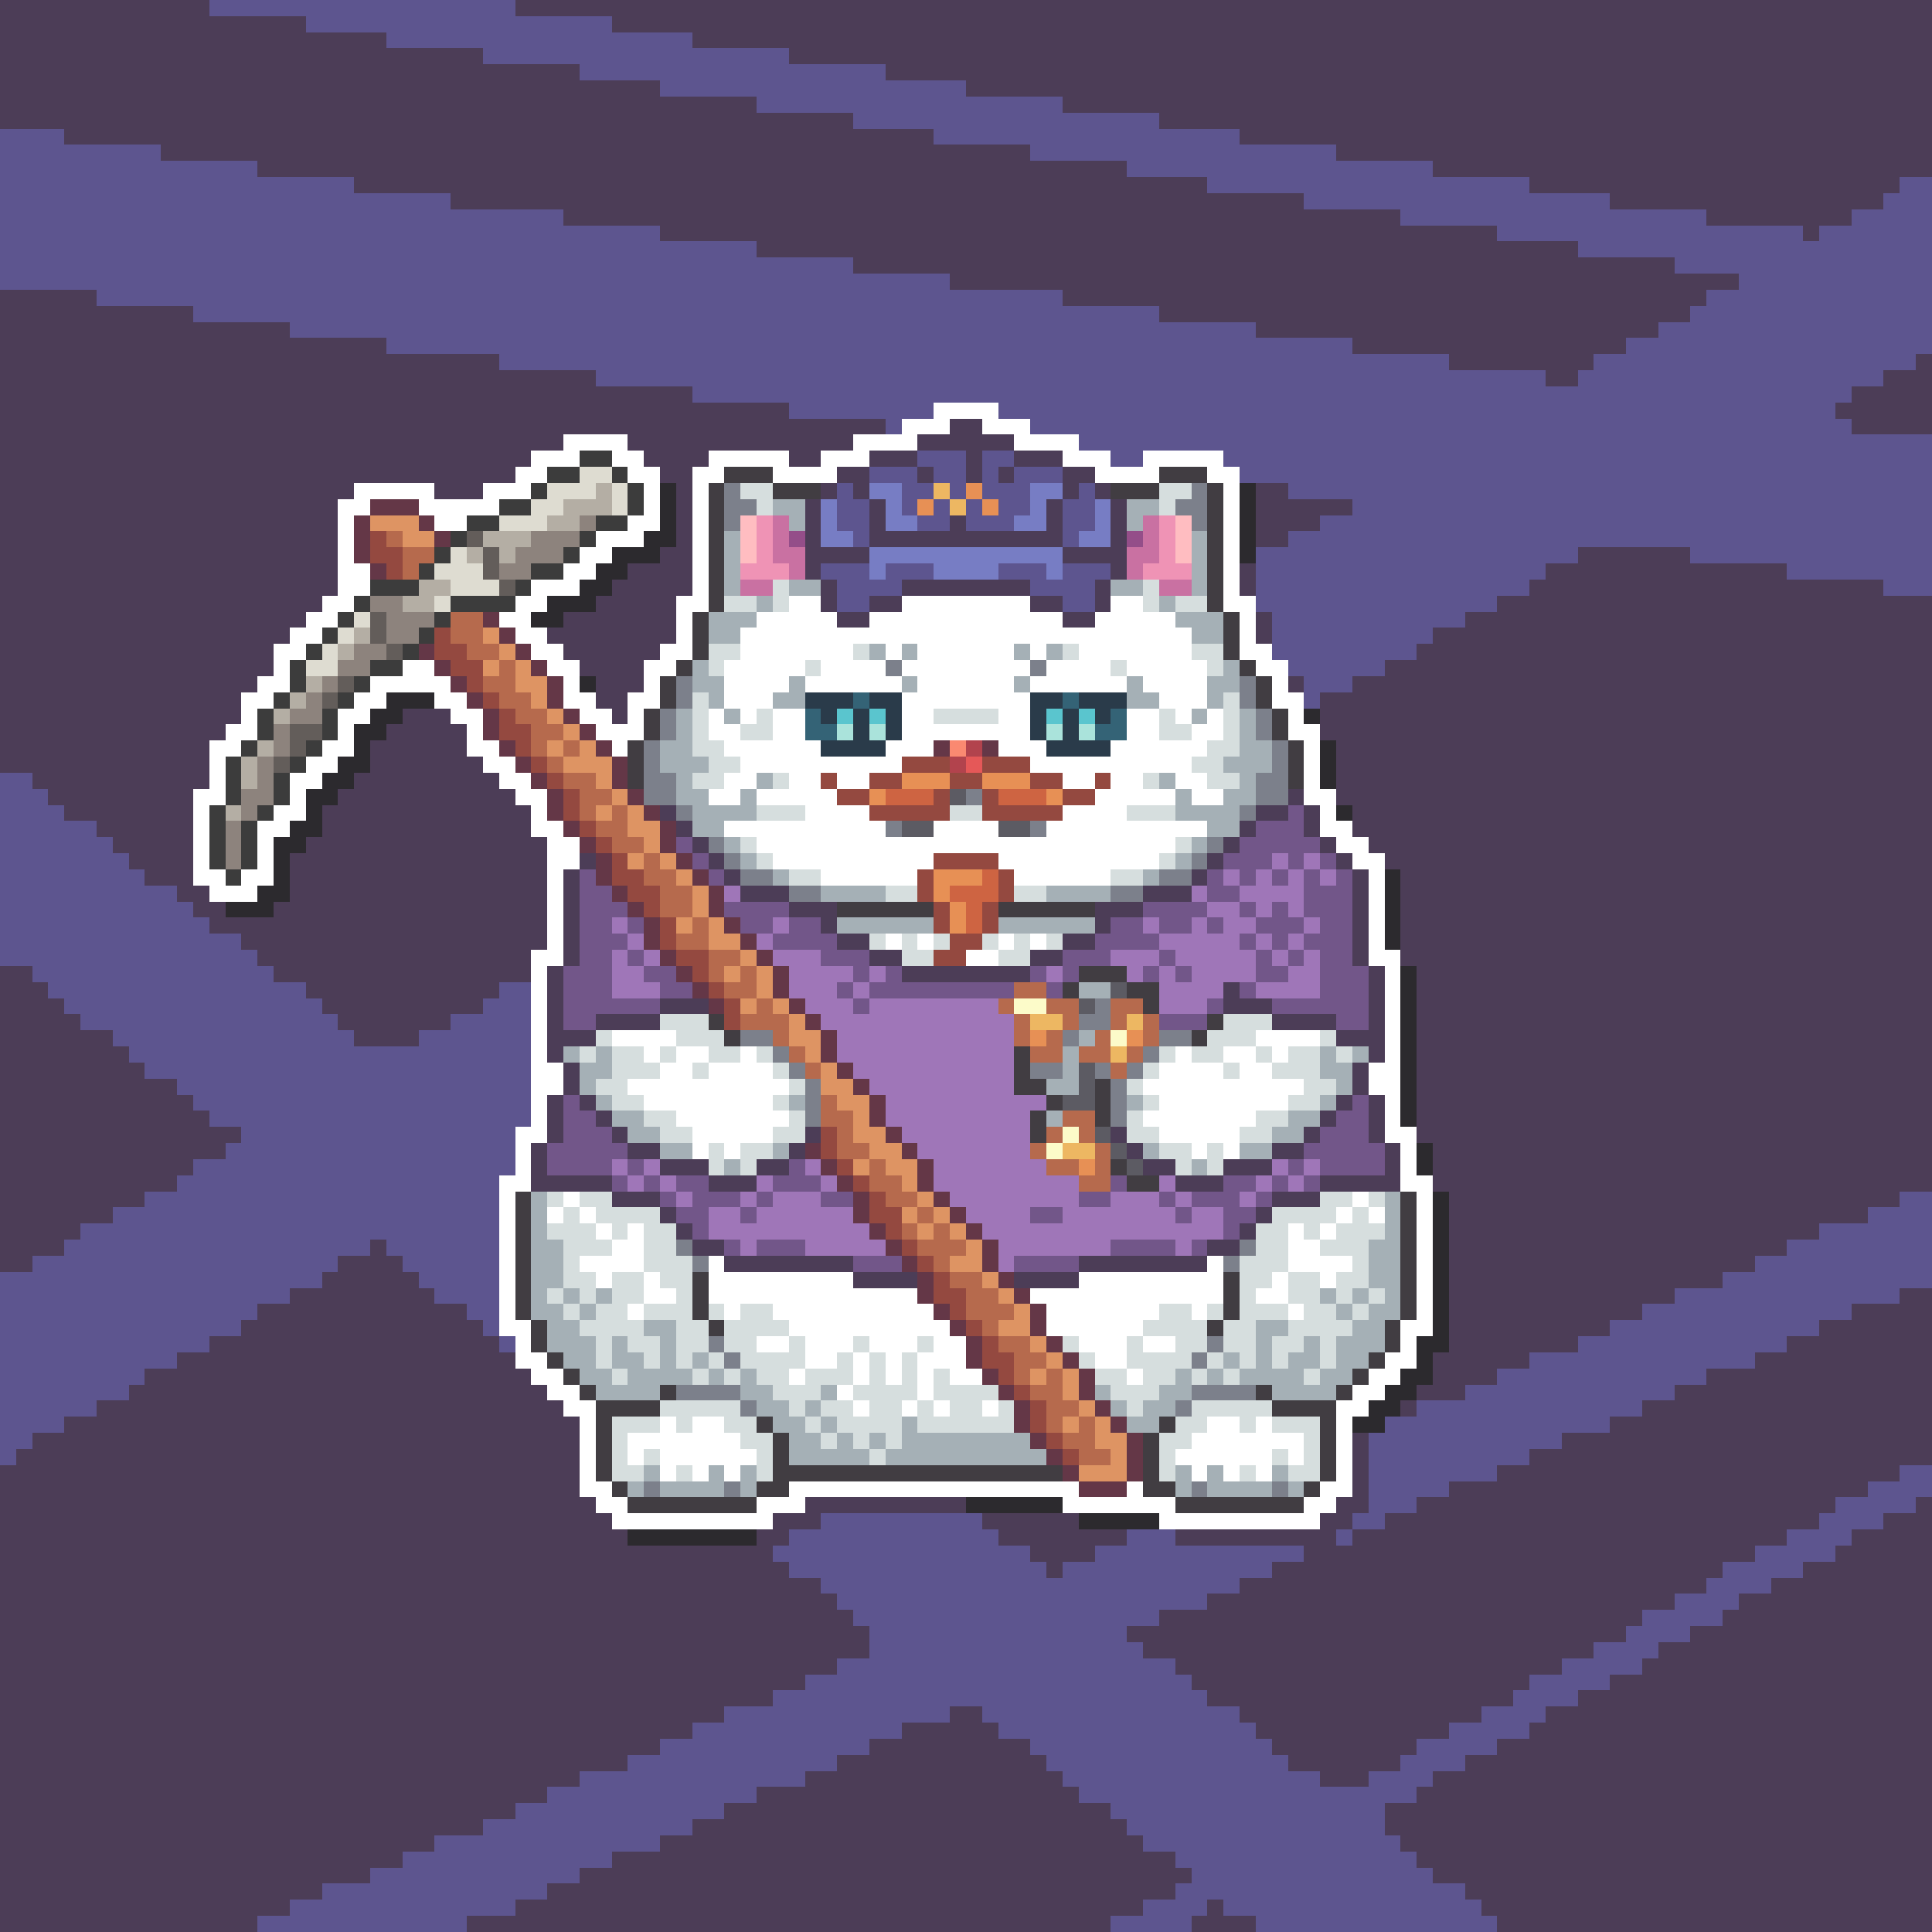 <svg xmlns="http://www.w3.org/2000/svg" shape-rendering="crispEdges" viewBox="0 -0.5 120 120" style="width:100%;height:100%;transform:translate3d(0,0,0);content-visibility:visible">
  <rect x="0" y="-0.5" width="120" height="120" fill="#333333" stroke="none"/>
  <path stroke="#4c3d57" d="M0,0 h13 M32,0 h88 M0,1 h19 M38,1 h82 M0,2 h24 M43,2 h77 
    M0,3 h30 M49,3 h71 M0,4 h36 M55,4 h65 M0,5 h41 M60,5 h60 M0,6 h47 M66,6 h54 
    M0,7 h53 M72,7 h48 M4,8 h54 M77,8 h43 M10,9 h54 M83,9 h37 M16,10 h54 M89,10 h31 
    M22,11 h53 M95,11 h23 M28,12 h53 M100,12 h17 M35,13 h52 M106,13 h9 M41,14 h52 
    M112,14 h1 M47,15 h51 M53,16 h51 M59,17 h49 M0,18 h6 M66,18 h40 M0,19 h12 M72,19 h33 
    M0,20 h18 M78,20 h25 M0,21 h24 M84,21 h17 M0,22 h31 M90,22 h9 M119,22 h1 M0,23 h37 
    M96,23 h2 M117,23 h3 M0,24 h43 M115,24 h5 M0,25 h49 M114,25 h6 M0,26 h55 M59,26 h2 
    M115,26 h5 M0,27 h35 M39,27 h14 M57,27 h6 M0,28 h33 M40,28 h4 M49,28 h2 M54,28 h3 
    M60,28 h1 M63,28 h3 M0,29 h32 M41,29 h2 M52,29 h2 M57,29 h1 M60,29 h1 M62,29 h1 
    M66,29 h2 M0,30 h22 M27,30 h3 M42,30 h1 M51,30 h1 M53,30 h1 M66,30 h1 M68,30 h1 
    M78,30 h2 M0,31 h21 M42,31 h1 M50,31 h1 M54,31 h1 M65,31 h1 M69,31 h1 M78,31 h6 
    M0,32 h21 M42,32 h1 M50,32 h1 M54,32 h1 M59,32 h1 M65,32 h1 M69,32 h1 M78,32 h4 
    M0,33 h21 M42,33 h1 M50,33 h1 M54,33 h12 M69,33 h1 M78,33 h2 M0,34 h21 M41,34 h2 
    M50,34 h4 M66,34 h4 M98,34 h7 M0,35 h21 M39,35 h4 M50,35 h1 M69,35 h1 M77,35 h1 
    M96,35 h15 M0,36 h21 M38,36 h5 M51,36 h1 M56,36 h8 M68,36 h1 M77,36 h1 M95,36 h22 
    M0,37 h20 M37,37 h5 M51,37 h1 M54,37 h2 M64,37 h2 M68,37 h1 M93,37 h27 M0,38 h19 
    M35,38 h7 M52,38 h2 M66,38 h2 M78,38 h1 M91,38 h29 M0,39 h18 M34,39 h8 M78,39 h1 
    M89,39 h31 M0,40 h17 M35,40 h6 M88,40 h32 M0,41 h17 M36,41 h4 M86,41 h34 M0,42 h16 
    M37,42 h3 M80,42 h1 M84,42 h36 M0,43 h15 M37,43 h2 M82,43 h38 M0,44 h15 M25,44 h3 
    M38,44 h1 M82,44 h38 M0,45 h14 M24,45 h5 M82,45 h38 M0,46 h13 M23,46 h6 M83,46 h37 
    M0,47 h13 M23,47 h7 M83,47 h37 M2,48 h11 M22,48 h9 M83,48 h37 M3,49 h9 M21,49 h11 
    M80,49 h1 M83,49 h37 M4,50 h8 M20,50 h13 M41,50 h1 M78,50 h2 M81,50 h1 M84,50 h36 
    M6,51 h6 M20,51 h13 M42,51 h1 M77,51 h1 M81,51 h1 M84,51 h36 M7,52 h5 M19,52 h15 
    M43,52 h1 M76,52 h1 M82,52 h1 M85,52 h35 M8,53 h4 M18,53 h16 M36,53 h1 M44,53 h1 
    M75,53 h1 M83,53 h1 M86,53 h34 M9,54 h3 M18,54 h16 M35,54 h1 M45,54 h1 M74,54 h1 
    M84,54 h1 M87,54 h33 M11,55 h2 M18,55 h16 M35,55 h1 M46,55 h3 M71,55 h3 M84,55 h1 
    M87,55 h33 M12,56 h2 M17,56 h17 M35,56 h1 M49,56 h3 M68,56 h3 M84,56 h1 M87,56 h33 
    M13,57 h21 M35,57 h1 M51,57 h1 M68,57 h1 M84,57 h1 M87,57 h33 M15,58 h19 M35,58 h1 
    M52,58 h2 M66,58 h2 M84,58 h1 M87,58 h33 M16,59 h17 M35,59 h1 M54,59 h2 M64,59 h2 
    M84,59 h1 M87,59 h33 M0,60 h2 M17,60 h16 M34,60 h1 M56,60 h8 M85,60 h1 M88,60 h32 
    M0,61 h3 M19,61 h12 M34,61 h1 M76,61 h1 M85,61 h1 M88,61 h32 M0,62 h4 M20,62 h10 
    M34,62 h1 M41,62 h3 M76,62 h3 M85,62 h1 M88,62 h32 M0,63 h5 M21,63 h7 M34,63 h1 
    M37,63 h4 M79,63 h4 M85,63 h1 M88,63 h32 M0,64 h7 M22,64 h4 M34,64 h3 M83,64 h3 
    M88,64 h32 M0,65 h8 M34,65 h1 M85,65 h1 M88,65 h32 M0,66 h9 M35,66 h1 M84,66 h1 
    M88,66 h32 M0,67 h11 M35,67 h1 M84,67 h1 M88,67 h32 M0,68 h12 M34,68 h1 M36,68 h1 
    M83,68 h1 M85,68 h1 M88,68 h32 M0,69 h13 M34,69 h1 M37,69 h1 M82,69 h1 M85,69 h1 
    M88,69 h32 M0,70 h15 M34,70 h1 M38,70 h1 M50,70 h1 M69,70 h1 M81,70 h1 M85,70 h1 
    M88,70 h32 M0,71 h14 M33,71 h1 M39,71 h2 M49,71 h1 M70,71 h1 M79,71 h2 M86,71 h1 
    M89,71 h31 M0,72 h12 M33,72 h1 M41,72 h3 M47,72 h2 M71,72 h2 M76,72 h3 M86,72 h1 
    M89,72 h31 M0,73 h11 M33,73 h5 M44,73 h3 M73,73 h3 M82,73 h5 M89,73 h31 M0,74 h9 
    M38,74 h3 M79,74 h3 M90,74 h28 M0,75 h7 M41,75 h1 M78,75 h1 M90,75 h26 M0,76 h5 
    M42,76 h1 M77,76 h1 M90,76 h23 M0,77 h4 M23,77 h1 M43,77 h2 M75,77 h2 M90,77 h21 
    M0,78 h2 M21,78 h4 M45,78 h8 M67,78 h8 M90,78 h19 M20,79 h6 M53,79 h4 M63,79 h4 
    M90,79 h17 M18,80 h9 M90,80 h14 M118,80 h2 M16,81 h13 M90,81 h12 M115,81 h5 
    M15,82 h15 M90,82 h10 M113,82 h7 M13,83 h18 M90,83 h8 M111,83 h9 M11,84 h21 
    M89,84 h6 M109,84 h11 M9,85 h24 M89,85 h4 M106,85 h14 M8,86 h26 M88,86 h3 M104,86 h16 
    M6,87 h29 M87,87 h1 M102,87 h18 M4,88 h32 M100,88 h20 M2,89 h34 M84,89 h1 M97,89 h23 
    M1,90 h35 M84,90 h1 M95,90 h25 M0,91 h36 M84,91 h1 M93,91 h25 M0,92 h36 M84,92 h1 
    M90,92 h26 M0,93 h37 M50,93 h10 M83,93 h2 M88,93 h26 M119,93 h1 M0,94 h38 M48,94 h3 
    M61,94 h6 M82,94 h2 M86,94 h27 M117,94 h3 M0,95 h39 M47,95 h2 M62,95 h8 M73,95 h10 
    M84,95 h27 M115,95 h5 M0,96 h48 M64,96 h4 M81,96 h28 M114,96 h6 M0,97 h49 M65,97 h1 
    M79,97 h28 M112,97 h8 M0,98 h51 M77,98 h29 M110,98 h10 M0,99 h52 M75,99 h29 
    M108,99 h12 M0,100 h53 M72,100 h30 M107,100 h13 M0,101 h54 M70,101 h31 M105,101 h15 
    M0,102 h54 M71,102 h28 M103,102 h17 M0,103 h52 M73,103 h24 M102,103 h18 M0,104 h50 
    M74,104 h21 M100,104 h20 M0,105 h48 M75,105 h19 M98,105 h22 M0,106 h45 M59,106 h2 
    M77,106 h15 M96,106 h24 M0,107 h43 M56,107 h6 M78,107 h12 M95,107 h25 M0,108 h41 
    M54,108 h10 M79,108 h9 M93,108 h27 M0,109 h39 M52,109 h13 M80,109 h7 M91,109 h29 
    M0,110 h36 M50,110 h16 M82,110 h3 M89,110 h31 M0,111 h34 M47,111 h20 M88,111 h32 
    M0,112 h32 M45,112 h24 M86,112 h34 M0,113 h30 M43,113 h27 M86,113 h34 M0,114 h27 
    M41,114 h30 M87,114 h33 M0,115 h25 M38,115 h35 M88,115 h32 M0,116 h23 M36,116 h38 
    M89,116 h31 M0,117 h20 M34,117 h39 M91,117 h29 M0,118 h18 M32,118 h39 M75,118 h1 
    M92,118 h28 M0,119 h16 M29,119 h40 M74,119 h4 M93,119 h27"/>
  <path stroke="#5d558f" d="M13,0 h19 M19,1 h19 M24,2 h19 M30,3 h19 M36,4 h19 M41,5 h19 
    M47,6 h19 M53,7 h19 M0,8 h4 M58,8 h19 M0,9 h10 M64,9 h19 M0,10 h16 M70,10 h19 
    M0,11 h22 M75,11 h20 M118,11 h2 M0,12 h28 M81,12 h19 M117,12 h3 M0,13 h35 M87,13 h19 
    M115,13 h5 M0,14 h41 M93,14 h19 M113,14 h7 M0,15 h47 M98,15 h22 M0,16 h53 M104,16 h16 
    M0,17 h59 M108,17 h12 M6,18 h60 M106,18 h14 M12,19 h60 M105,19 h15 M18,20 h60 
    M103,20 h17 M24,21 h60 M101,21 h19 M31,22 h59 M99,22 h20 M37,23 h59 M98,23 h19 
    M43,24 h72 M49,25 h9 M62,25 h52 M55,26 h1 M64,26 h51 M67,27 h53 M57,28 h3 M61,28 h2 
    M69,28 h2 M76,28 h44 M54,29 h3 M58,29 h2 M61,29 h1 M63,29 h3 M77,29 h43 M52,30 h1 
    M56,30 h2 M59,30 h1 M61,30 h3 M67,30 h1 M80,30 h40 M52,31 h2 M56,31 h1 M58,31 h1 
    M60,31 h1 M62,31 h2 M66,31 h2 M84,31 h36 M52,32 h2 M57,32 h2 M60,32 h3 M66,32 h2 
    M82,32 h38 M53,33 h1 M66,33 h1 M80,33 h40 M78,34 h20 M105,34 h15 M51,35 h3 
    M55,35 h3 M62,35 h3 M66,35 h3 M78,35 h18 M111,35 h9 M52,36 h4 M64,36 h4 M78,36 h17 
    M117,36 h3 M52,37 h2 M66,37 h2 M78,37 h15 M79,38 h12 M79,39 h10 M79,40 h9 M80,41 h6 
    M81,42 h3 M81,43 h1 M0,48 h2 M0,49 h3 M0,50 h4 M0,51 h6 M0,52 h7 M0,53 h8 M0,54 h9 
    M0,55 h11 M0,56 h12 M0,57 h13 M0,58 h15 M0,59 h16 M2,60 h15 M3,61 h16 M31,61 h2 
    M4,62 h16 M30,62 h3 M5,63 h16 M28,63 h5 M7,64 h15 M26,64 h7 M8,65 h25 M9,66 h24 
    M11,67 h22 M12,68 h21 M13,69 h20 M15,70 h17 M14,71 h18 M12,72 h20 M11,73 h20 
    M9,74 h22 M118,74 h2 M7,75 h24 M116,75 h4 M5,76 h26 M113,76 h7 M4,77 h19 M24,77 h7 
    M111,77 h9 M2,78 h19 M25,78 h6 M109,78 h11 M0,79 h20 M26,79 h5 M107,79 h13 
    M0,80 h18 M27,80 h4 M104,80 h14 M0,81 h16 M29,81 h2 M102,81 h13 M0,82 h15 M30,82 h1 
    M100,82 h13 M0,83 h13 M31,83 h1 M98,83 h13 M0,84 h11 M95,84 h14 M0,85 h9 M93,85 h13 
    M0,86 h8 M91,86 h13 M0,87 h6 M88,87 h14 M0,88 h4 M86,88 h14 M0,89 h2 M85,89 h12 
    M0,90 h1 M85,90 h10 M85,91 h8 M118,91 h2 M85,92 h5 M116,92 h4 M85,93 h3 M114,93 h5 
    M51,94 h10 M84,94 h2 M113,94 h4 M49,95 h13 M70,95 h3 M83,95 h1 M111,95 h4 M48,96 h16 
    M68,96 h13 M109,96 h5 M49,97 h16 M66,97 h13 M107,97 h5 M51,98 h26 M106,98 h4 
    M52,99 h23 M104,99 h4 M53,100 h19 M102,100 h5 M54,101 h16 M101,101 h4 M54,102 h17 
    M99,102 h4 M52,103 h21 M97,103 h5 M50,104 h24 M95,104 h5 M48,105 h27 M94,105 h4 
    M45,106 h14 M61,106 h16 M92,106 h4 M43,107 h13 M62,107 h16 M90,107 h5 M41,108 h13 
    M64,108 h15 M88,108 h5 M39,109 h13 M65,109 h15 M87,109 h4 M36,110 h14 M66,110 h16 
    M85,110 h4 M34,111 h13 M67,111 h21 M32,112 h13 M69,112 h17 M30,113 h13 M70,113 h16 
    M27,114 h14 M71,114 h16 M25,115 h13 M73,115 h15 M23,116 h13 M74,116 h15 M20,117 h14 
    M73,117 h18 M18,118 h14 M71,118 h4 M76,118 h16 M16,119 h13 M69,119 h5 M78,119 h15"/>
  <path stroke="#ffffff" d="M58,25 h4 M56,26 h3 M61,26 h3 M35,27 h4 M53,27 h4 M63,27 h4 
    M33,28 h3 M38,28 h2 M44,28 h5 M51,28 h3 M66,28 h3 M71,28 h5 M32,29 h2 M39,29 h2 
    M43,29 h2 M48,29 h4 M68,29 h4 M75,29 h2 M22,30 h5 M30,30 h3 M40,30 h1 M43,30 h1 
    M76,30 h1 M21,31 h2 M26,31 h5 M40,31 h1 M43,31 h1 M76,31 h1 M21,32 h1 M27,32 h2 
    M39,32 h2 M43,32 h1 M76,32 h1 M21,33 h1 M37,33 h3 M43,33 h1 M76,33 h1 M21,34 h1 
    M36,34 h2 M43,34 h1 M76,34 h1 M21,35 h2 M35,35 h2 M43,35 h1 M76,35 h1 M21,36 h2 
    M33,36 h3 M43,36 h1 M76,36 h1 M20,37 h2 M32,37 h2 M42,37 h2 M49,37 h2 M56,37 h8 
    M69,37 h2 M76,37 h2 M19,38 h2 M31,38 h2 M42,38 h1 M47,38 h5 M54,38 h12 M68,38 h5 
    M77,38 h1 M18,39 h2 M32,39 h2 M42,39 h1 M46,39 h28 M77,39 h1 M17,40 h2 M33,40 h2 
    M41,40 h2 M46,40 h7 M55,40 h1 M57,40 h6 M64,40 h1 M67,40 h7 M77,40 h2 M17,41 h1 
    M25,41 h2 M34,41 h2 M40,41 h2 M45,41 h5 M51,41 h4 M56,41 h8 M65,41 h4 M70,41 h5 
    M78,41 h2 M16,42 h2 M23,42 h5 M35,42 h1 M40,42 h1 M45,42 h4 M50,42 h6 M57,42 h6 
    M64,42 h6 M71,42 h4 M79,42 h1 M15,43 h2 M22,43 h2 M27,43 h2 M35,43 h2 M39,43 h2 
    M45,43 h3 M56,43 h8 M72,43 h3 M79,43 h2 M15,44 h1 M21,44 h2 M28,44 h2 M36,44 h2 
    M39,44 h1 M44,44 h1 M46,44 h1 M48,44 h2 M56,44 h2 M62,44 h2 M70,44 h2 M73,44 h1 
    M75,44 h1 M80,44 h1 M14,45 h2 M21,45 h1 M29,45 h1 M37,45 h3 M44,45 h2 M48,45 h2 
    M56,45 h8 M70,45 h2 M74,45 h2 M80,45 h2 M13,46 h2 M20,46 h2 M29,46 h2 M38,46 h1 
    M45,46 h6 M55,46 h3 M62,46 h3 M69,46 h6 M81,46 h1 M13,47 h1 M19,47 h2 M30,47 h2 
    M46,47 h10 M64,47 h10 M81,47 h1 M13,48 h1 M18,48 h2 M31,48 h2 M45,48 h2 M49,48 h2 
    M52,48 h2 M66,48 h2 M69,48 h2 M73,48 h2 M81,48 h1 M12,49 h2 M18,49 h1 M32,49 h2 
    M44,49 h2 M47,49 h5 M68,49 h5 M74,49 h2 M81,49 h2 M12,50 h1 M17,50 h2 M33,50 h1 
    M50,50 h4 M66,50 h4 M82,50 h1 M12,51 h1 M16,51 h2 M33,51 h2 M45,51 h10 M58,51 h4 
    M65,51 h10 M82,51 h2 M12,52 h1 M16,52 h1 M34,52 h2 M47,52 h26 M83,52 h2 M12,53 h1 
    M16,53 h1 M34,53 h2 M48,53 h10 M62,53 h10 M84,53 h2 M12,54 h2 M15,54 h2 M34,54 h1 
    M51,54 h6 M63,54 h6 M85,54 h1 M13,55 h3 M34,55 h1 M85,55 h1 M34,56 h1 M85,56 h1 
    M34,57 h1 M85,57 h1 M34,58 h1 M55,58 h1 M57,58 h1 M62,58 h1 M64,58 h1 M85,58 h1 
    M33,59 h2 M60,59 h2 M85,59 h2 M33,60 h1 M86,60 h1 M33,61 h1 M86,61 h1 M33,62 h1 
    M86,62 h1 M33,63 h1 M86,63 h1 M33,64 h1 M38,64 h4 M78,64 h4 M86,64 h1 M33,65 h1 
    M40,65 h1 M42,65 h2 M46,65 h1 M73,65 h1 M76,65 h2 M79,65 h1 M86,65 h1 M33,66 h2 
    M41,66 h2 M44,66 h4 M72,66 h4 M77,66 h2 M85,66 h2 M33,67 h2 M39,67 h10 M71,67 h10 
    M85,67 h2 M33,68 h1 M40,68 h8 M72,68 h8 M86,68 h1 M33,69 h1 M42,69 h7 M71,69 h7 
    M86,69 h1 M32,70 h2 M43,70 h5 M72,70 h5 M86,70 h2 M32,71 h1 M43,71 h1 M45,71 h1 
    M74,71 h1 M76,71 h1 M87,71 h1 M32,72 h1 M87,72 h1 M31,73 h2 M87,73 h2 M31,74 h1 
    M35,74 h1 M84,74 h1 M88,74 h1 M31,75 h1 M34,75 h1 M36,75 h1 M83,75 h1 M85,75 h1 
    M88,75 h1 M31,76 h1 M37,76 h1 M39,76 h1 M80,76 h1 M82,76 h1 M88,76 h1 M31,77 h1 
    M38,77 h2 M80,77 h2 M88,77 h1 M31,78 h1 M36,78 h4 M44,78 h1 M75,78 h1 M80,78 h4 
    M88,78 h1 M31,79 h1 M37,79 h1 M40,79 h1 M44,79 h9 M67,79 h9 M79,79 h1 M82,79 h1 
    M88,79 h1 M31,80 h1 M40,80 h2 M44,80 h13 M64,80 h12 M78,80 h2 M88,80 h1 M31,81 h1 
    M39,81 h1 M45,81 h1 M48,81 h10 M65,81 h7 M74,81 h1 M80,81 h1 M88,81 h1 M31,82 h2 
    M49,82 h10 M65,82 h6 M87,82 h2 M32,83 h1 M47,83 h2 M50,83 h3 M54,83 h3 M58,83 h2 
    M67,83 h3 M71,83 h2 M87,83 h1 M32,84 h2 M50,84 h2 M53,84 h1 M55,84 h1 M57,84 h3 
    M68,84 h2 M86,84 h2 M33,85 h2 M49,85 h1 M53,85 h1 M55,85 h1 M57,85 h1 M59,85 h2 
    M70,85 h1 M85,85 h2 M34,86 h2 M52,86 h1 M57,86 h1 M84,86 h2 M35,87 h2 M53,87 h1 
    M56,87 h1 M58,87 h1 M61,87 h1 M83,87 h2 M36,88 h1 M41,88 h1 M43,88 h2 M75,88 h2 
    M78,88 h1 M83,88 h1 M36,89 h1 M39,89 h7 M74,89 h7 M83,89 h1 M36,90 h1 M39,90 h1 
    M41,90 h6 M73,90 h6 M80,90 h1 M83,90 h1 M36,91 h1 M41,91 h1 M43,91 h1 M45,91 h1 
    M74,91 h1 M76,91 h1 M78,91 h1 M83,91 h1 M36,92 h2 M49,92 h18 M70,92 h1 M82,92 h2 
    M37,93 h2 M47,93 h3 M66,93 h7 M81,93 h2 M38,94 h10 M72,94 h10"/>
  <path stroke="#3c3c3c" d="M36,28 h2 M34,29 h2 M38,29 h1 M33,30 h1 M39,30 h1 M31,31 h2 
    M39,31 h1 M29,32 h2 M37,32 h2 M28,33 h1 M36,33 h1 M27,34 h1 M35,34 h1 M26,35 h1 
    M33,35 h2 M23,36 h3 M32,36 h1 M22,37 h1 M28,37 h4 M21,38 h1 M27,38 h1 M20,39 h1 
    M26,39 h1 M19,40 h1 M25,40 h1 M18,41 h1 M23,41 h2 M18,42 h1 M22,42 h1 M17,43 h1 
    M21,43 h1 M16,44 h1 M20,44 h1 M16,45 h1 M20,45 h1 M15,46 h1 M19,46 h1 M14,47 h1 
    M18,47 h1 M14,48 h1 M17,48 h1 M14,49 h1 M17,49 h1 M13,50 h1 M16,50 h1 M13,51 h1 
    M15,51 h1 M13,52 h1 M15,52 h1 M13,53 h1 M15,53 h1 M14,54 h1"/>
  <path stroke="#dedcd1" d="M36,29 h2 M34,30 h3 M38,30 h1 M33,31 h2 M38,31 h1 M31,32 h3 
    M28,34 h1 M27,35 h3 M28,36 h3 M27,37 h1 M22,38 h1 M21,39 h1 M20,40 h1 M19,41 h2"/>
  <path stroke="#413d42" d="M45,29 h3 M72,29 h3 M44,30 h1 M48,30 h3 M69,30 h3 M75,30 h1 
    M44,31 h1 M75,31 h1 M44,32 h1 M75,32 h1 M44,33 h1 M75,33 h1 M44,34 h1 M75,34 h1 
    M44,35 h1 M75,35 h1 M44,36 h1 M75,36 h1 M44,37 h1 M75,37 h1 M43,38 h1 M76,38 h1 
    M43,39 h1 M76,39 h1 M43,40 h1 M76,40 h1 M42,41 h1 M77,41 h1 M41,42 h1 M78,42 h1 
    M41,43 h1 M78,43 h1 M40,44 h1 M79,44 h1 M40,45 h1 M79,45 h1 M39,46 h1 M80,46 h1 
    M39,47 h1 M80,47 h1 M39,48 h1 M80,48 h1 M52,56 h6 M62,56 h6 M67,60 h3 M66,61 h1 
    M70,61 h2 M71,62 h1 M44,63 h1 M75,63 h1 M45,64 h1 M74,64 h1 M63,65 h1 M63,66 h1 
    M63,67 h2 M68,67 h1 M65,68 h1 M68,68 h1 M64,69 h1 M68,69 h1 M64,70 h1 M69,72 h1 
    M70,73 h2 M32,74 h1 M87,74 h1 M32,75 h1 M87,75 h1 M32,76 h1 M87,76 h1 M32,77 h1 
    M87,77 h1 M32,78 h1 M87,78 h1 M32,79 h1 M43,79 h1 M76,79 h1 M87,79 h1 M32,80 h1 
    M43,80 h1 M76,80 h1 M87,80 h1 M32,81 h1 M43,81 h1 M76,81 h1 M87,81 h1 M33,82 h1 
    M44,82 h1 M75,82 h1 M86,82 h1 M33,83 h1 M86,83 h1 M34,84 h1 M85,84 h1 M35,85 h1 
    M84,85 h1 M36,86 h1 M41,86 h1 M78,86 h1 M83,86 h1 M37,87 h4 M79,87 h4 M37,88 h1 
    M47,88 h1 M72,88 h1 M82,88 h1 M37,89 h1 M48,89 h1 M71,89 h1 M82,89 h1 M37,90 h1 
    M48,90 h1 M71,90 h1 M82,90 h1 M37,91 h1 M48,91 h18 M71,91 h1 M82,91 h1 M38,92 h1 
    M47,92 h2 M71,92 h2 M81,92 h1 M39,93 h8 M73,93 h8"/>
  <path stroke="#b4aea4" d="M37,30 h1 M35,31 h3 M34,32 h2 M30,33 h3 M29,34 h1 M31,34 h1 
    M26,36 h2 M25,37 h2 M22,39 h1 M21,40 h1 M19,42 h1 M18,43 h1 M17,44 h1 M16,46 h1 
    M15,47 h1 M15,48 h1 M14,50 h1"/>
  <path stroke="#2c2a2e" d="M41,30 h1 M77,30 h1 M41,31 h1 M77,31 h1 M41,32 h1 M77,32 h1 
    M40,33 h2 M77,33 h1 M38,34 h3 M77,34 h1 M37,35 h2 M36,36 h2 M34,37 h3 M33,38 h2 
    M36,42 h1 M24,43 h3 M23,44 h2 M81,44 h1 M22,45 h2 M22,46 h1 M82,46 h1 M21,47 h2 
    M82,47 h1 M20,48 h2 M82,48 h1 M19,49 h2 M19,50 h1 M83,50 h1 M18,51 h2 M17,52 h2 
    M17,53 h1 M17,54 h1 M86,54 h1 M16,55 h2 M86,55 h1 M14,56 h3 M86,56 h1 M86,57 h1 
    M86,58 h1 M87,60 h1 M87,61 h1 M87,62 h1 M87,63 h1 M87,64 h1 M87,65 h1 M87,66 h1 
    M87,67 h1 M87,68 h1 M87,69 h1 M88,71 h1 M88,72 h1 M89,74 h1 M89,75 h1 M89,76 h1 
    M89,77 h1 M89,78 h1 M89,79 h1 M89,80 h1 M89,81 h1 M89,82 h1 M88,83 h2 M88,84 h1 
    M87,85 h2 M86,86 h2 M85,87 h2 M84,88 h2 M60,93 h6 M67,94 h5 M39,95 h8"/>
  <path stroke="#7c808b" d="M45,30 h1 M74,30 h1 M45,31 h2 M73,31 h2 M45,32 h1 M74,32 h1 
    M55,41 h1 M64,41 h1 M42,42 h1 M77,42 h1 M42,43 h1 M77,43 h1 M41,44 h1 M78,44 h1 
    M41,45 h1 M78,45 h1 M40,46 h1 M79,46 h1 M40,47 h1 M79,47 h1 M40,48 h2 M78,48 h2 
    M40,49 h2 M60,49 h1 M78,49 h2 M42,50 h1 M77,50 h1 M55,51 h1 M64,51 h1 M44,52 h1 
    M75,52 h1 M45,53 h1 M74,53 h1 M46,54 h2 M72,54 h2 M49,55 h2 M69,55 h2 M68,62 h1 
    M67,63 h2 M46,64 h2 M66,64 h1 M72,64 h2 M48,65 h1 M71,65 h1 M49,66 h1 M64,66 h2 
    M68,66 h1 M70,66 h1 M50,67 h1 M69,67 h1 M50,68 h1 M69,68 h1 M50,69 h1 M69,69 h1 
    M42,77 h1 M77,77 h1 M43,78 h1 M76,78 h1 M44,83 h1 M75,83 h1 M45,84 h1 M74,84 h1 
    M42,86 h4 M74,86 h4 M46,87 h1 M73,87 h1 M40,92 h1 M45,92 h1 M74,92 h1 M79,92 h1"/>
  <path stroke="#d6dede" d="M46,30 h2 M72,30 h2 M47,31 h1 M72,31 h1 M48,36 h1 M71,36 h1 
    M45,37 h2 M48,37 h1 M71,37 h1 M73,37 h2 M44,40 h2 M53,40 h1 M66,40 h1 M74,40 h2 
    M44,41 h1 M50,41 h1 M69,41 h1 M75,41 h1 M43,43 h1 M76,43 h1 M43,44 h1 M47,44 h1 
    M58,44 h4 M72,44 h1 M76,44 h1 M43,45 h1 M46,45 h2 M72,45 h2 M76,45 h1 M43,46 h2 
    M75,46 h2 M44,47 h2 M74,47 h2 M43,48 h2 M48,48 h1 M71,48 h1 M75,48 h2 M47,50 h3 
    M59,50 h2 M70,50 h3 M46,52 h1 M73,52 h1 M47,53 h1 M72,53 h1 M49,54 h2 M69,54 h2 
    M55,55 h2 M63,55 h2 M54,58 h1 M56,58 h1 M58,58 h1 M61,58 h1 M63,58 h1 M65,58 h1 
    M56,59 h2 M62,59 h2 M41,63 h3 M76,63 h3 M37,64 h1 M42,64 h3 M75,64 h3 M82,64 h1 
    M36,65 h1 M38,65 h2 M41,65 h1 M44,65 h2 M47,65 h1 M72,65 h1 M74,65 h2 M78,65 h1 
    M80,65 h2 M83,65 h1 M38,66 h3 M43,66 h1 M48,66 h1 M71,66 h1 M76,66 h1 M79,66 h3 
    M37,67 h2 M49,67 h1 M70,67 h1 M81,67 h2 M38,68 h2 M48,68 h1 M71,68 h1 M80,68 h2 
    M40,69 h2 M49,69 h1 M70,69 h1 M78,69 h2 M41,70 h2 M48,70 h2 M70,70 h2 M77,70 h2 
    M44,71 h1 M46,71 h2 M72,71 h2 M75,71 h1 M44,72 h1 M46,72 h1 M73,72 h1 M75,72 h1 
    M34,74 h1 M36,74 h2 M82,74 h2 M85,74 h1 M35,75 h1 M37,75 h4 M79,75 h4 M84,75 h1 
    M34,76 h3 M38,76 h1 M40,76 h2 M78,76 h2 M81,76 h1 M83,76 h3 M35,77 h3 M40,77 h2 
    M78,77 h2 M82,77 h3 M35,78 h1 M40,78 h3 M77,78 h3 M84,78 h1 M35,79 h2 M38,79 h2 
    M41,79 h2 M77,79 h2 M80,79 h2 M83,79 h2 M34,80 h1 M36,80 h1 M38,80 h2 M42,80 h1 
    M77,80 h1 M80,80 h2 M83,80 h1 M85,80 h1 M35,81 h1 M37,81 h2 M40,81 h3 M44,81 h1 
    M46,81 h2 M72,81 h2 M75,81 h1 M77,81 h3 M81,81 h2 M84,81 h1 M36,82 h4 M42,82 h2 
    M45,82 h4 M71,82 h4 M76,82 h2 M80,82 h4 M37,83 h1 M39,83 h2 M42,83 h2 M45,83 h2 
    M49,83 h1 M53,83 h1 M57,83 h1 M66,83 h1 M70,83 h1 M73,83 h2 M76,83 h2 M79,83 h2 
    M82,83 h1 M37,84 h1 M40,84 h1 M42,84 h1 M44,84 h1 M46,84 h4 M52,84 h1 M54,84 h1 
    M56,84 h1 M67,84 h1 M70,84 h4 M75,84 h1 M77,84 h1 M79,84 h1 M82,84 h1 M38,85 h1 
    M43,85 h1 M45,85 h1 M47,85 h2 M50,85 h3 M54,85 h1 M56,85 h1 M58,85 h1 M68,85 h2 
    M71,85 h2 M74,85 h1 M76,85 h1 M81,85 h1 M48,86 h3 M53,86 h4 M58,86 h4 M69,86 h3 
    M41,87 h5 M49,87 h1 M51,87 h2 M54,87 h2 M57,87 h1 M59,87 h2 M62,87 h1 M70,87 h1 
    M74,87 h5 M38,88 h3 M42,88 h1 M45,88 h2 M50,88 h1 M52,88 h4 M57,88 h6 M73,88 h2 
    M77,88 h1 M79,88 h3 M38,89 h1 M46,89 h2 M51,89 h1 M53,89 h1 M55,89 h1 M72,89 h2 
    M81,89 h1 M38,90 h1 M40,90 h1 M47,90 h1 M54,90 h1 M72,90 h1 M79,90 h1 M81,90 h1 
    M38,91 h2 M42,91 h1 M47,91 h1 M72,91 h1 M77,91 h1 M80,91 h2"/>
  <path stroke="#777dc4" d="M54,30 h2 M64,30 h2 M51,31 h1 M55,31 h1 M64,31 h1 M68,31 h1 
    M51,32 h1 M55,32 h2 M63,32 h2 M68,32 h1 M51,33 h2 M67,33 h2 M54,34 h12 M54,35 h1 
    M58,35 h4 M65,35 h1"/>
  <path stroke="#edb762" d="M58,30 h1 M59,31 h1 M64,63 h2 M70,63 h1 M69,65 h1 M66,71 h2"/>
  <path stroke="#e79055" d="M60,30 h1 M57,31 h1 M61,31 h1 M56,48 h3 M61,48 h3 M54,49 h1 
    M65,49 h1 M58,54 h3 M58,55 h1 M59,56 h1 M59,57 h1 M64,64 h1 M70,64 h1 M67,72 h1"/>
  <path stroke="#643747" d="M23,31 h3 M22,32 h1 M26,32 h1 M22,33 h1 M27,33 h1 M22,34 h1 
    M23,35 h1 M30,38 h1 M31,39 h1 M26,40 h1 M32,40 h1 M27,41 h1 M33,41 h1 M28,42 h1 
    M34,42 h1 M29,43 h1 M34,43 h1 M30,44 h1 M35,44 h1 M30,45 h1 M36,45 h1 M31,46 h1 
    M37,46 h1 M58,46 h1 M61,46 h1 M32,47 h1 M38,47 h1 M33,48 h1 M38,48 h1 M34,49 h1 
    M39,49 h1 M34,50 h1 M40,50 h1 M35,51 h1 M41,51 h1 M36,52 h1 M41,52 h1 M37,53 h1 
    M42,53 h1 M37,54 h1 M43,54 h1 M38,55 h1 M44,55 h1 M39,56 h1 M44,56 h1 M40,57 h1 
    M45,57 h1 M40,58 h1 M46,58 h1 M41,59 h1 M47,59 h1 M42,60 h1 M48,60 h1 M43,61 h1 
    M48,61 h1 M44,62 h1 M49,62 h1 M50,63 h1 M51,64 h1 M51,65 h1 M52,66 h1 M53,67 h1 
    M54,68 h1 M54,69 h1 M55,70 h1 M50,71 h1 M56,71 h1 M51,72 h1 M57,72 h1 M52,73 h1 
    M57,73 h1 M53,74 h1 M58,74 h1 M53,75 h1 M59,75 h1 M54,76 h1 M60,76 h1 M55,77 h1 
    M61,77 h1 M56,78 h1 M61,78 h1 M57,79 h1 M62,79 h1 M57,80 h1 M63,80 h1 M58,81 h1 
    M64,81 h1 M59,82 h1 M64,82 h1 M60,83 h1 M65,83 h1 M60,84 h1 M66,84 h1 M61,85 h1 
    M67,85 h1 M62,86 h1 M67,86 h1 M63,87 h1 M68,87 h1 M63,88 h1 M69,88 h1 M64,89 h1 
    M70,89 h1 M65,90 h1 M70,90 h1 M66,91 h1 M70,91 h1 M67,92 h3"/>
  <path stroke="#a5b0b6" d="M48,31 h2 M70,31 h2 M49,32 h1 M70,32 h1 M45,33 h1 M74,33 h1 
    M45,34 h1 M74,34 h1 M45,35 h1 M74,35 h1 M45,36 h1 M49,36 h2 M69,36 h2 M74,36 h1 
    M47,37 h1 M72,37 h1 M44,38 h3 M73,38 h3 M44,39 h2 M74,39 h2 M54,40 h1 M56,40 h1 
    M63,40 h1 M65,40 h1 M43,41 h1 M76,41 h1 M43,42 h2 M49,42 h1 M56,42 h1 M63,42 h1 
    M70,42 h1 M75,42 h2 M44,43 h1 M48,43 h2 M70,43 h2 M75,43 h1 M42,44 h1 M45,44 h1 
    M74,44 h1 M77,44 h1 M42,45 h1 M77,45 h1 M41,46 h2 M77,46 h2 M41,47 h3 M76,47 h3 
    M42,48 h1 M47,48 h1 M72,48 h1 M77,48 h1 M42,49 h2 M46,49 h1 M73,49 h1 M76,49 h2 
    M43,50 h4 M73,50 h4 M43,51 h2 M75,51 h2 M45,52 h1 M74,52 h1 M46,53 h1 M73,53 h1 
    M48,54 h1 M71,54 h1 M51,55 h4 M65,55 h4 M52,57 h6 M62,57 h6 M67,61 h2 M67,64 h1 
    M35,65 h1 M37,65 h1 M66,65 h1 M82,65 h1 M84,65 h1 M36,66 h2 M66,66 h1 M82,66 h2 
    M36,67 h1 M65,67 h2 M83,67 h1 M37,68 h1 M49,68 h1 M70,68 h1 M82,68 h1 M38,69 h2 
    M65,69 h1 M80,69 h2 M39,70 h2 M79,70 h2 M41,71 h2 M48,71 h1 M71,71 h1 M77,71 h2 
    M45,72 h1 M74,72 h1 M33,74 h1 M86,74 h1 M33,75 h1 M86,75 h1 M33,76 h1 M86,76 h1 
    M33,77 h2 M85,77 h2 M33,78 h2 M85,78 h2 M33,79 h2 M85,79 h2 M33,80 h1 M35,80 h1 
    M37,80 h1 M82,80 h1 M84,80 h1 M86,80 h1 M33,81 h2 M36,81 h1 M83,81 h1 M85,81 h2 
    M34,82 h2 M40,82 h2 M78,82 h2 M84,82 h2 M34,83 h3 M38,83 h1 M41,83 h1 M78,83 h1 
    M81,83 h1 M83,83 h3 M35,84 h2 M38,84 h2 M41,84 h1 M43,84 h1 M76,84 h1 M78,84 h1 
    M80,84 h2 M83,84 h2 M36,85 h2 M39,85 h4 M44,85 h1 M46,85 h1 M73,85 h1 M75,85 h1 
    M77,85 h4 M82,85 h2 M37,86 h4 M46,86 h2 M51,86 h1 M68,86 h1 M72,86 h2 M79,86 h4 
    M47,87 h2 M50,87 h1 M69,87 h1 M71,87 h2 M48,88 h2 M51,88 h1 M56,88 h1 M70,88 h2 
    M49,89 h2 M52,89 h1 M54,89 h1 M56,89 h8 M49,90 h5 M55,90 h10 M40,91 h1 M44,91 h1 
    M46,91 h1 M73,91 h1 M75,91 h1 M79,91 h1 M39,92 h1 M41,92 h4 M46,92 h1 M73,92 h1 
    M75,92 h4 M80,92 h1"/>
  <path stroke="#de9463" d="M23,32 h3 M25,33 h2 M30,39 h1 M31,40 h1 M30,41 h1 M32,41 h1 
    M32,42 h2 M33,43 h1 M34,44 h1 M35,45 h1 M34,46 h1 M36,46 h1 M35,47 h3 M37,48 h1 
    M38,49 h1 M37,50 h1 M39,50 h1 M39,51 h2 M40,52 h1 M39,53 h1 M41,53 h1 M42,54 h1 
    M43,55 h1 M43,56 h1 M42,57 h1 M44,57 h1 M44,58 h2 M46,59 h1 M45,60 h1 M47,60 h1 
    M47,61 h1 M46,62 h1 M48,62 h1 M49,63 h1 M49,64 h2 M50,65 h1 M51,66 h1 M51,67 h2 
    M52,68 h2 M53,69 h1 M53,70 h2 M54,71 h2 M53,72 h1 M55,72 h2 M56,73 h1 M57,74 h1 
    M56,75 h1 M58,75 h1 M57,76 h1 M59,76 h1 M60,77 h1 M59,78 h2 M61,79 h1 M62,80 h1 
    M63,81 h1 M62,82 h2 M64,83 h1 M65,84 h1 M64,85 h1 M66,85 h1 M66,86 h1 M67,87 h1 
    M66,88 h1 M68,88 h1 M68,89 h2 M69,90 h1 M67,91 h3"/>
  <path stroke="#8d837d" d="M36,32 h1 M33,33 h3 M32,34 h3 M31,35 h2 M23,37 h2 M24,38 h3 
    M24,39 h2 M22,40 h2 M21,41 h2 M20,42 h1 M19,43 h1 M18,44 h2 M17,45 h1 M17,46 h1 
    M16,47 h1 M16,48 h1 M15,49 h2 M15,50 h1 M14,51 h1 M14,52 h1 M14,53 h1"/>
  <path stroke="#ffbdc1" d="M46,32 h1 M73,32 h1 M46,33 h1 M73,33 h1 M46,34 h1 M73,34 h1"/>
  <path stroke="#ef93b5" d="M47,32 h1 M72,32 h1 M47,33 h1 M72,33 h1 M47,34 h1 M72,34 h1 
    M46,35 h3 M71,35 h3"/>
  <path stroke="#c971a2" d="M48,32 h1 M71,32 h1 M48,33 h1 M71,33 h1 M48,34 h2 M70,34 h2 
    M49,35 h1 M70,35 h1 M46,36 h2 M72,36 h2"/>
  <path stroke="#944940" d="M23,33 h1 M23,34 h2 M24,35 h1 M27,39 h1 M27,40 h2 M28,41 h2 
    M29,42 h1 M30,43 h1 M31,44 h1 M31,45 h2 M32,46 h1 M33,47 h1 M56,47 h3 M61,47 h3 
    M34,48 h1 M51,48 h1 M54,48 h2 M59,48 h2 M64,48 h2 M68,48 h1 M35,49 h1 M52,49 h2 
    M58,49 h1 M61,49 h1 M66,49 h2 M35,50 h1 M54,50 h5 M61,50 h5 M36,51 h1 M37,52 h1 
    M38,53 h1 M58,53 h4 M38,54 h2 M57,54 h1 M62,54 h1 M39,55 h2 M57,55 h1 M62,55 h1 
    M40,56 h1 M58,56 h1 M61,56 h1 M41,57 h1 M58,57 h1 M61,57 h1 M41,58 h1 M59,58 h2 
    M42,59 h2 M58,59 h2 M43,60 h1 M44,61 h1 M45,62 h1 M45,63 h1 M51,70 h1 M51,71 h1 
    M52,72 h1 M53,73 h1 M54,74 h1 M54,75 h2 M55,76 h1 M56,77 h1 M57,78 h1 M58,79 h1 
    M58,80 h2 M59,81 h1 M60,82 h1 M61,83 h1 M61,84 h2 M62,85 h1 M63,86 h1 M64,87 h1 
    M64,88 h1 M65,89 h1 M66,90 h1"/>
  <path stroke="#b66a4d" d="M24,33 h1 M25,34 h2 M25,35 h1 M28,38 h2 M28,39 h2 M29,40 h2 
    M31,41 h1 M30,42 h2 M31,43 h2 M32,44 h2 M33,45 h2 M33,46 h1 M35,46 h1 M34,47 h1 
    M35,48 h2 M36,49 h2 M36,50 h1 M38,50 h1 M37,51 h2 M38,52 h2 M40,53 h1 M40,54 h2 
    M41,55 h2 M41,56 h2 M43,57 h1 M42,58 h2 M44,59 h2 M44,60 h1 M46,60 h1 M45,61 h2 
    M63,61 h2 M47,62 h1 M62,62 h1 M65,62 h2 M69,62 h2 M46,63 h3 M63,63 h1 M66,63 h1 
    M69,63 h1 M71,63 h1 M48,64 h1 M63,64 h1 M65,64 h1 M68,64 h1 M71,64 h1 M49,65 h1 
    M64,65 h2 M67,65 h2 M70,65 h1 M50,66 h1 M69,66 h1 M51,68 h1 M51,69 h2 M66,69 h2 
    M52,70 h1 M65,70 h1 M67,70 h1 M52,71 h2 M64,71 h1 M68,71 h1 M54,72 h1 M65,72 h2 
    M68,72 h1 M54,73 h2 M67,73 h2 M55,74 h2 M57,75 h1 M56,76 h1 M58,76 h1 M57,77 h3 
    M58,78 h1 M59,79 h2 M60,80 h2 M60,81 h3 M61,82 h1 M62,83 h2 M63,84 h2 M63,85 h1 
    M65,85 h1 M64,86 h2 M65,87 h2 M65,88 h1 M67,88 h1 M66,89 h2 M67,90 h2"/>
  <path stroke="#635d5a" d="M29,33 h1 M30,34 h1 M30,35 h1 M31,36 h1 M23,38 h1 M23,39 h1 
    M24,40 h1 M21,42 h1 M20,43 h1 M18,45 h2 M18,46 h1 M17,47 h1"/>
  <path stroke="#944e89" d="M49,33 h1 M70,33 h1"/>
  <path stroke="#2a3b4a" d="M50,43 h3 M54,43 h2 M64,43 h2 M67,43 h3 M51,44 h1 M53,44 h1 
    M55,44 h1 M64,44 h1 M66,44 h1 M68,44 h1 M53,45 h1 M55,45 h1 M64,45 h1 M66,45 h1 
    M51,46 h4 M65,46 h4"/>
  <path stroke="#346376" d="M53,43 h1 M66,43 h1 M50,44 h1 M69,44 h1 M50,45 h2 M68,45 h2"/>
  <path stroke="#5ac5ce" d="M52,44 h1 M54,44 h1 M65,44 h1 M67,44 h1"/>
  <path stroke="#aae3db" d="M52,45 h1 M54,45 h1 M65,45 h1 M67,45 h1"/>
  <path stroke="#fa8971" d="M59,46 h1"/>
  <path stroke="#b2434d" d="M60,46 h1 M59,47 h1"/>
  <path stroke="#e55858" d="M60,47 h1"/>
  <path stroke="#ce6442" d="M55,49 h3 M62,49 h3 M61,54 h1 M59,55 h3 M60,56 h1 M60,57 h1"/>
  <path stroke="#5c5b63" d="M59,49 h1 M56,51 h2 M62,51 h2 M69,61 h1 M67,62 h1 M67,66 h1 
    M67,67 h1 M66,68 h2 M68,70 h1 M69,71 h1 M70,72 h1"/>
  <path stroke="#725689" d="M80,50 h1 M78,51 h3 M42,52 h1 M77,52 h5 M43,53 h1 M76,53 h3 
    M80,53 h1 M82,53 h1 M36,54 h1 M44,54 h1 M75,54 h1 M77,54 h1 M79,54 h1 M81,54 h1 
    M83,54 h1 M36,55 h2 M75,55 h2 M81,55 h3 M36,56 h3 M45,56 h4 M71,56 h4 M77,56 h1 
    M79,56 h1 M81,56 h3 M36,57 h2 M39,57 h1 M46,57 h2 M49,57 h2 M69,57 h2 M72,57 h2 
    M75,57 h1 M78,57 h3 M82,57 h2 M36,58 h3 M48,58 h4 M68,58 h4 M77,58 h1 M79,58 h1 
    M81,58 h3 M36,59 h2 M39,59 h1 M51,59 h3 M66,59 h3 M72,59 h1 M78,59 h1 M80,59 h1 
    M82,59 h2 M35,60 h3 M40,60 h2 M53,60 h1 M55,60 h1 M64,60 h1 M66,60 h1 M71,60 h1 
    M73,60 h1 M78,60 h2 M82,60 h3 M35,61 h3 M41,61 h2 M52,61 h1 M54,61 h9 M65,61 h1 
    M77,61 h1 M82,61 h3 M35,62 h6 M53,62 h1 M75,62 h1 M79,62 h6 M35,63 h2 M72,63 h3 
    M83,63 h2 M35,68 h1 M84,68 h1 M35,69 h2 M83,69 h2 M35,70 h3 M82,70 h3 M34,71 h5 
    M81,71 h5 M34,72 h4 M39,72 h1 M49,72 h1 M80,72 h1 M82,72 h4 M38,73 h1 M40,73 h1 
    M42,73 h2 M48,73 h3 M69,73 h1 M76,73 h2 M79,73 h1 M81,73 h1 M41,74 h1 M43,74 h3 
    M47,74 h1 M51,74 h2 M67,74 h2 M72,74 h1 M74,74 h3 M78,74 h1 M42,75 h2 M46,75 h1 
    M64,75 h2 M73,75 h1 M76,75 h2 M43,76 h1 M76,76 h1 M45,77 h1 M47,77 h3 M69,77 h4 
    M74,77 h1 M53,78 h3 M63,78 h4"/>
  <path stroke="#9f76b8" d="M79,53 h1 M81,53 h1 M76,54 h1 M78,54 h1 M80,54 h1 M82,54 h1 
    M45,55 h1 M74,55 h1 M77,55 h4 M75,56 h2 M78,56 h1 M80,56 h1 M38,57 h1 M48,57 h1 
    M71,57 h1 M74,57 h1 M76,57 h2 M81,57 h1 M39,58 h1 M47,58 h1 M72,58 h5 M78,58 h1 
    M80,58 h1 M38,59 h1 M40,59 h1 M48,59 h3 M69,59 h3 M73,59 h5 M79,59 h1 M81,59 h1 
    M38,60 h2 M49,60 h4 M54,60 h1 M65,60 h1 M70,60 h1 M72,60 h1 M74,60 h4 M80,60 h2 
    M38,61 h3 M49,61 h3 M53,61 h1 M72,61 h4 M78,61 h4 M50,62 h3 M54,62 h8 M72,62 h3 
    M51,63 h12 M52,64 h11 M52,65 h11 M53,66 h10 M54,67 h9 M55,68 h10 M55,69 h9 
    M56,70 h8 M57,71 h7 M38,72 h1 M40,72 h1 M50,72 h1 M58,72 h7 M79,72 h1 M81,72 h1 
    M39,73 h1 M41,73 h1 M47,73 h1 M51,73 h1 M58,73 h9 M72,73 h1 M78,73 h1 M80,73 h1 
    M42,74 h1 M46,74 h1 M48,74 h3 M59,74 h8 M69,74 h3 M73,74 h1 M77,74 h1 M44,75 h2 
    M47,75 h6 M60,75 h4 M66,75 h7 M74,75 h2 M44,76 h10 M61,76 h15 M46,77 h1 M50,77 h5 
    M62,77 h7 M73,77 h1 M62,78 h1"/>
  <path stroke="#fcfbc9" d="M63,62 h2 M69,64 h1 M66,70 h1 M65,71 h1"/>
</svg>
